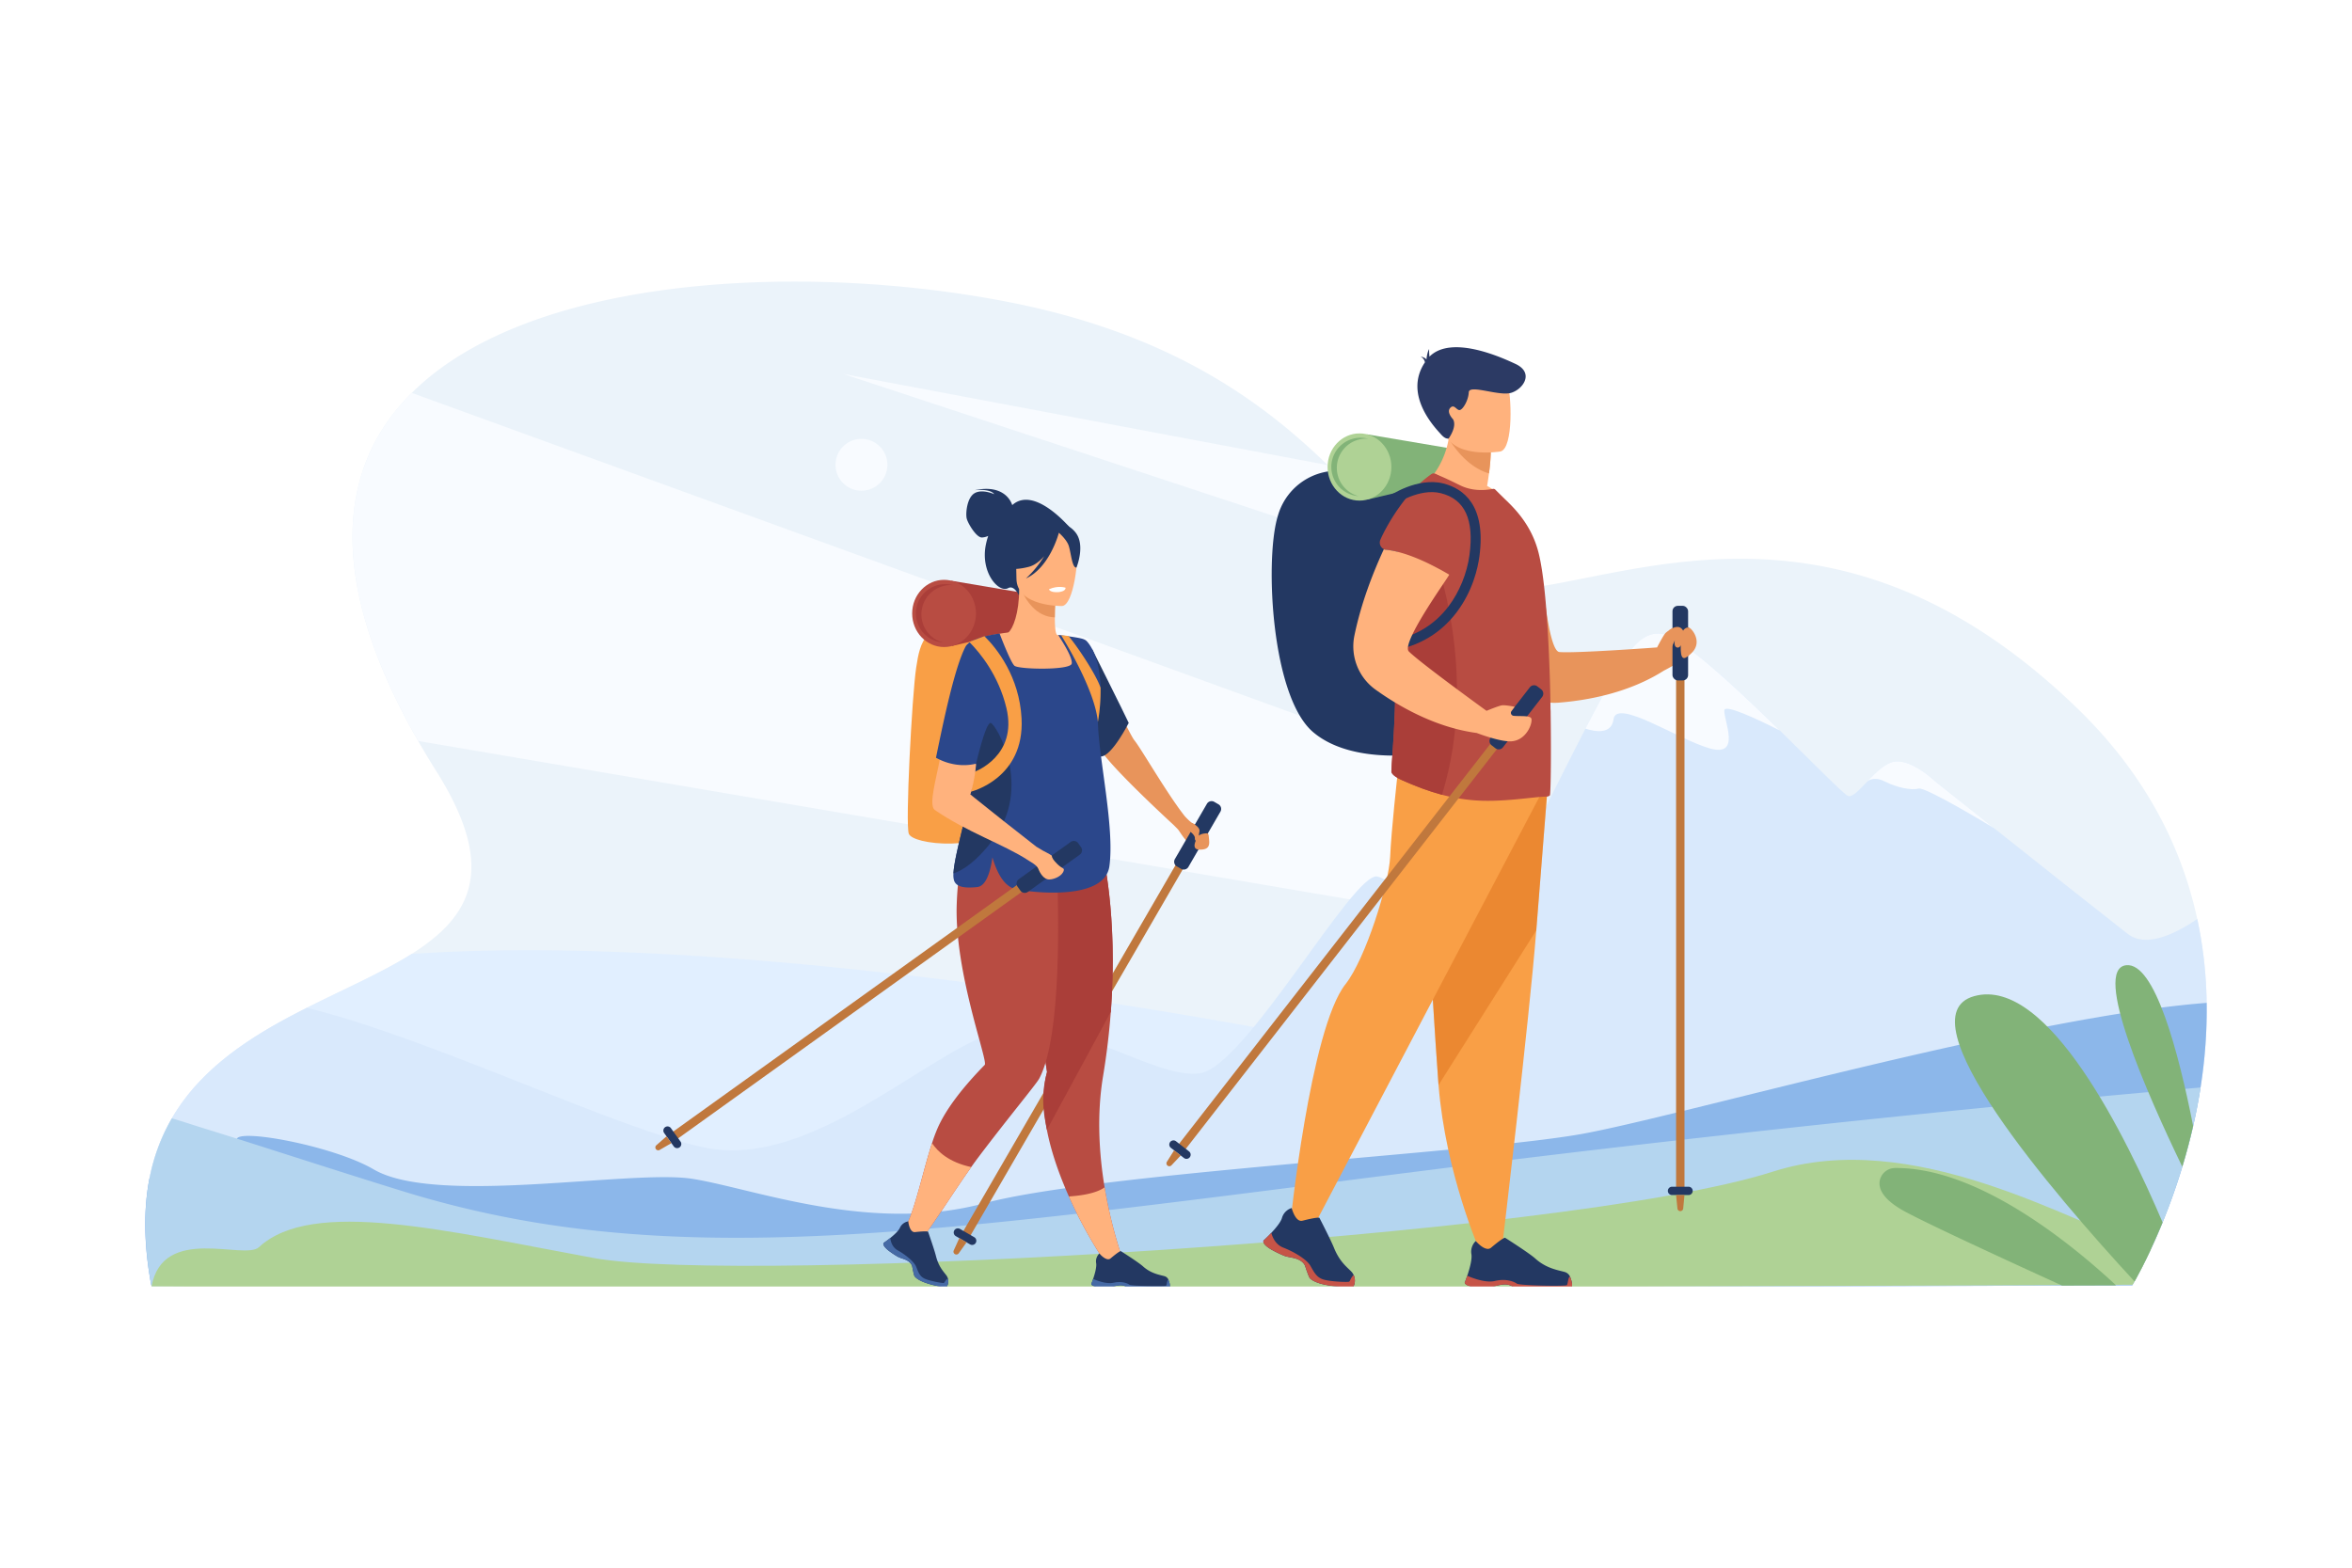 <svg id="Layer_1" data-name="Layer 1" xmlns="http://www.w3.org/2000/svg" viewBox="0 0 3000 2000"><defs><style>.cls-1{fill:#fff;}.cls-2{fill:#ebf3fa;}.cls-3{fill:#f8fbff;}.cls-4{fill:#e1efff;}.cls-5{fill:#d9e9fc;}.cls-6{fill:#8cb7ea;}.cls-7{fill:#b4d5ef;}.cls-8{fill:#afd295;}.cls-9{fill:#82b378;}.cls-10{fill:#233862;}.cls-11{fill:#e8945b;}.cls-12{fill:#f99f46;}.cls-13{fill:#d86713;opacity:0.4;}.cls-14{fill:#c65447;}.cls-15{fill:#ffb27d;}.cls-16{fill:#b84c42;}.cls-17{fill:#aa3e39;}.cls-18{fill:#2c3a64;}.cls-19{fill:#c0783d;}.cls-20{fill:#2b478b;}.cls-21{fill:#466aa5;}</style></defs><title>9831</title><rect class="cls-1" width="3000" height="2000"/><path class="cls-2" d="M194.22,1646.2c.09.48.18.94.28,1.42l41.75-.14,647.23-2,427.09-1.3,13,0,30.06-.09,390.71-1.2,900.25-2.77h0l33.05-.09h0l22.92-.08h0l13.23,0,5.84,0s.87-1.44,2.46-4.23l.48-.83,2-3.53c4.21-7.67,10.85-20.28,18.65-37q3-6.51,6.29-13.84c1.71-3.9,3.47-8,5.24-12.16.6-1.4,1.19-2.82,1.79-4.27s1.23-3,1.86-4.49c3.27-8,6.6-16.56,9.93-25.57h0q4.92-13.29,9.75-27.94c.06-.21.14-.42.21-.64q2.67-8.21,5.28-16.76,3.83-12.57,7.37-25.91,3.38-12.74,6.45-26.11c3.61-15.77,6.81-32.18,9.45-49.15a636.28,636.28,0,0,0,7.8-107.94,547.29,547.29,0,0,0-12-107c-19.6-90.9-65.41-184.49-154.27-270.13-326.77-314.9-607.83-140.43-750.42-149.18-25.55-1.57-48-11.72-70.07-27.8-40.42-29.47-79.54-78.86-134.12-131.88-81.81-79.47-198.33-167.1-406-208-257-50.67-610-36.47-762.69,115.82C432.67,593.31,413.58,736,533.38,945.35q10.92,19.1,23.41,38.94,10.5,16.68,18.33,31.86c13.18,25.44,21,47.87,24.28,67.87,7.91,48-10.26,82-42.8,110a265.74,265.74,0,0,1-31.37,22.86c-38,24-86.06,44.66-134,68.84-26.44,13.37-52.84,27.8-77.49,44.49-22.89,15.52-44.27,33-62.76,53.29a252.07,252.07,0,0,0-32.17,43.77c-.52.9-1,1.8-1.54,2.7a244,244,0,0,0-26.41,72.26c-.27,1.38-.54,2.76-.79,4.16C182.91,1545.75,183.41,1591.77,194.22,1646.2Z"/><path class="cls-3" d="M533.38,945.35l1443.38,245.44,103.55-124.17L525.06,501.18C432.67,593.31,413.58,736,533.38,945.35Z"/><path class="cls-4" d="M194.5,1647.62l689-2.12,427.09-1.31,13,0,30.07-.09c274.61-152.38,358.3-312.16,358.3-312.16-9.83-2.46-712.6-147.29-1186.7-115-38,24-86.06,44.66-134,68.85-26.44,13.35-52.84,27.79-77.49,44.49C225.93,1389.74,160.36,1477.88,194.5,1647.62Z"/><path class="cls-5" d="M194.5,1647.62l2525.16-7.76s135.43-224.07,83-467.46c-31.1,21.13-66.36,36.43-88.75,19-28.27-22-109.23-86.2-170.53-134.9l0,0c-42.16-33.5-75-59.66-75-59.66s-34.44-33.13-57-23.85c-10.43,4.29-20.58,14.55-29.51,23.94l-.09.08c-10.33,10.86-19,20.51-24.73,18.39-5.14-1.93-42.95-40.58-86.9-83.52-46.73-45.67-100.41-96.21-129.1-112.6,0,0-26.68-27.34-55.64,4-14.84,16-37.66,57-63.15,106.31-58.82,113.67-131.9,271.54-154.08,269.43-31.8-3-81.27-73.68-111.31-80.75S1590,1358.4,1531.69,1369s-169.63-79.51-259.75-53S1036,1490.93,900.84,1464.43c-108.18-21.22-352.8-140.82-509.57-178.67C270.57,1346.71,150.79,1430.25,194.5,1647.62Z"/><path class="cls-6" d="M190.9,1502.27l4.72-1.61c4.92-1.47,12.95-3.22,20.45-2.1,7.9,1.17,21.21,10.9,29.31,17.36-3.77-6.38-7.24-14.37-8.1-23.11-2.11-21.16,6.18-45.06,19.43-29.28,9.61,11.44,5.29,41.62,2.19,57.38,5.12,2,10.28,4.2,15.44,6.57,6.34-22.34,15.43-48.94,27.87-74.85,5.92-12.36,124.33,9.85,174.52,39.28,80,46.88,328.73-.34,406.48,12s226.91,70.15,371.8,31.28,622-63.61,761.53-88.35c122.84-21.77,565.41-149.69,798.09-167.42a636.28,636.28,0,0,1-7.8,107.94c-22.78,145.94-87.17,252.47-87.17,252.47L883.48,1645.5l-328.05-3.1L192.84,1639C183,1585.79,183.23,1540.78,190.9,1502.27Z"/><path class="cls-7" d="M193.27,1641.31l362.16,1.09,328.05,3.1,427.09-1.31,13,0,30.07-.1,390.71-1.2,975.32-3s64.39-106.53,87.17-252.47c-185.35,16-552.49,50.85-991.52,106.19-630.85,79.52-959.62,132-1302.4,25.84-63.23-19.58-118-37.23-166-52.57q-23.4-7.49-44.68-14.22Q281.14,1446,262,1440.1c-14.52-4.44-29.71-9.62-42.78-13.36-.92,1.53-1.2,2.1-1.86,3.27a243.83,243.83,0,0,0-26.41,72.26C183.23,1540.78,183.46,1588.12,193.27,1641.31Z"/><path class="cls-8" d="M193.27,1641.31l690.21,4.19,427.09-1.31,13,0,30.07-.09,390.71-1.2,975.84-3.88s1.27-2.09,4.37-7.71c4.22-7.66,10.85-20.27,18.66-37-104-36.34-304.13-156.55-482-99.55-265.06,84.93-1315.3,144.68-1503.49,110.22S398.5,1527.8,330.31,1591.1C311.84,1608.25,207.81,1561.6,193.27,1641.31Z"/><path class="cls-9" d="M2722.59,1634.8c.58-1,1.23-2.2,2-3.53,4.22-7.66,10.85-20.27,18.66-37q3-6.51,6.28-13.84c1.72-3.89,3.48-8,5.25-12.16.59-1.41,1.2-2.83,1.79-4.27s1.23-3,1.85-4.49c-44.89-105.19-145.89-314.82-240.27-288.68C2425.07,1296.57,2618.94,1522.5,2722.59,1634.8Z"/><path class="cls-9" d="M2783.56,1488.55q3.81-12.55,7.37-25.9c2.25-8.49,4.42-17.19,6.45-26.11-18.6-94.29-48.91-209.37-85.48-205.14C2668.54,1236.39,2738.33,1394.92,2783.56,1488.55Z"/><path class="cls-9" d="M2430.87,1546.23c31.4,16.75,122.1,58.66,199.28,93.86h0l40.75-.12h0l28.25-.09c-65.82-61.28-181-150.76-282-149.76a20,20,0,0,0-19.6,16.53C2396,1516.7,2401.65,1530.64,2430.87,1546.23Z"/><path class="cls-3" d="M2022.2,929.55c14,4.51,33.44,6.92,35.86-11.86,3.54-27.39,82.16,25.62,122.8,37.1s17.67-35.34,18.55-48.59c.54-8.1,40.05,10.21,70.68,25.67-46.73-45.67-100.41-96.21-129.1-112.6,0,0-26.68-27.34-55.64,4C2070.51,839.28,2047.69,880.26,2022.2,929.55Z"/><path class="cls-3" d="M2381.81,996.92c.89-.8,8.47-7,22.27.08,14.72,7.55,34.16,11.68,43,9s96.27,50.48,96.27,50.48l0,0c-42.16-33.5-75-59.66-75-59.66s-34.44-33.13-57-23.85C2400.89,977.27,2390.74,987.53,2381.81,996.92Z"/><path class="cls-3" d="M1075.58,477.09l752.28,248.2c-40.42-29.47-79.54-78.86-134.12-131.88Z"/><path class="cls-3" d="M1098.8,559.89A33.08,33.08,0,1,1,1065.72,593,33.08,33.08,0,0,1,1098.8,559.89Z"/><path class="cls-10" d="M1825.62,630.39s-46.86-24.68-114-29.61A78.79,78.79,0,0,0,1631,654.65q-1,3-1.86,6.16C1613.38,717.54,1622,889.29,1675,934.1S1825.62,960,1825.62,960Z"/><polygon class="cls-9" points="1743.29 554.04 1857.42 573.33 1848.72 612.56 1744.1 637.33 1743.29 554.04"/><path class="cls-11" d="M2155.33,801.15c-5.14-3.67-9.8,9.62-16.22,9.08-1.49-.13,6.43-7.9,8.32-10.62s1.48-4.21.11-5-19.57,9.14-23.29,13.17c-2.28,2.48-7.21,11.59-10.68,18.26,0,0,0-.07-.05-.07s-103.55,7.66-124.44,5.87c-15.16-1.19-22.62-108.34-23.79-108.12-19.75,3.25-58.12,11.33-81.81,27.41a7.51,7.51,0,0,1-2.86,1.44c9.05,33.14,22.54,72.07,42.14,108.3a68.06,68.06,0,0,0,65.07,35.57c36.14-2.8,89.23-12.12,134.45-40.87,0,0,23.41-11.9,34.3-21.5C2171.46,821,2160.47,804.83,2155.33,801.15Z"/><path class="cls-12" d="M1973.22,1014s-7,87.7-13.69,173c-9.09,115.93-43.69,404.79-43.69,404.79s7.33,11.52-28.27,4c0,0-43.63-98.39-52.7-211.56l-.42-5.59c-8.43-115.22-21.54-357.83-21.54-357.83Z"/><path class="cls-13" d="M1973.85,1006.14s-7.63,95.53-14.32,180.87l-124.66,197.24-.42-5.59c-8.43-115.22-21.54-357.83-21.54-357.83Z"/><path class="cls-12" d="M1966.51,1011l-290.7,553.29s-27.06,12.14-30.57,1.6c0,0,25.79-253.5,71-310.36,25.52-32.14,55.5-128.56,56.9-162.28s9.41-105,9.41-105Z"/><path class="cls-10" d="M1725.22,1642.19s-42.19.61-54.4-11.36c-1.44-1.41-6.09-15.55-6.13-15.7-.38-1.15-2.52-6.33-11.23-9.24-5.73-1.92-10.49-1.86-16-4a149.24,149.24,0,0,1-15.68-7.63c-13.07-7.63-10.09-11.66-10.09-11.66s2.88-2.61,6.67-6.42c1-1,2.12-2.17,3.23-3.36,5.66-6,12-13.6,13.57-19a18.35,18.35,0,0,1,6.41-9.54,17.54,17.54,0,0,1,6-3.14s4.61,18.5,13.73,16.2c17.64-4.47,20.93-4,21.54-3.67l.14.1s14.41,27.94,18.43,37.92c7.14,17.76,16.3,24.47,22,30.3a16,16,0,0,1,3.26,4.78C1729.71,1633.49,1727.51,1640.93,1725.22,1642.19Z"/><path class="cls-14" d="M1725.22,1642.19s-42.19.61-54.4-11.36c-1.44-1.41-6.09-15.55-6.13-15.7-.38-1.15-2.52-6.33-11.23-9.24-5.73-1.92-10.49-1.86-16-4a149.24,149.24,0,0,1-15.68-7.63c-13.07-7.63-10.09-11.66-10.09-11.66s2.88-2.61,6.67-6.42c1-1,2.12-2.17,3.23-3.36,1.37,5.36,5.18,14.93,15.27,18.85,14.41,5.59,29.87,15.19,34.41,22.92s7.46,14.67,16.27,17.6,31.73,3.74,33.33,2.94c1.28-.64,2.55-6.34,5.84-8.38C1729.71,1633.49,1727.51,1640.93,1725.22,1642.19Z"/><path class="cls-10" d="M1882.46,1642.29h17.44c5.85-.92,10.16-2.61,16.16-3.39,9.1-1.2,13.29,2.53,14.12,3.39a1.62,1.62,0,0,1,.16.18h74.1c1.87-2.67.08-8.83-1.67-13.37a10.58,10.58,0,0,0-6.94-6.34c-7.86-2.28-23.35-4.3-37.54-17.15-8-7.21-38.54-26.52-38.54-26.52l-.16,0c-.67,0-3.87,1-17.77,12.73-7.19,6-19.43-8.56-19.43-8.56a17.44,17.44,0,0,0-4,5.45,18.39,18.39,0,0,0-1.59,11.38c1.1,6.67-2.46,19.08-5.31,27.47-1.73,5.09-3.18,8.69-3.18,8.69S1867.45,1640.41,1882.46,1642.29Z"/><path class="cls-14" d="M1882.49,1642.54h17.37c5.85-.92,10.2-2.86,16.2-3.64,9.1-1.2,13.29,2.53,14.12,3.39a1.62,1.62,0,0,1,.16.18h74.1c1.87-2.67.08-8.83-1.67-13.37-2.25-2-2.89,8.69-4.13,10.39s-60.45.63-63.87-1.86-13.68-6.84-28-3.42c-12.44,3-30.78-4.65-35.32-6.68-1.73,5.09-3.18,8.69-3.18,8.69S1867.49,1640.66,1882.49,1642.54Z"/><path class="cls-15" d="M1814.36,620.5s69.43,34.17,109.56,21.5a96.45,96.45,0,0,0-27.1-22.09c1-5.84,1.77-11.17,2.39-15.93a249.59,249.59,0,0,0,2.31-27L1859,542.69l-9.55-7.7a121,121,0,0,1-1.3,22.63c-.08.55-.16,1.1-.25,1.64C1841,600.54,1814.36,620.5,1814.36,620.5Z"/><path class="cls-16" d="M1774.73,984c-.2,4.42,8.91,9.28,12.86,11,17.56,7.88,34.4,14.33,51.68,18.92a228.16,228.16,0,0,0,37.21,6.74c37.17,3.82,81.11-4.56,96.18-4.35a6.54,6.54,0,0,0,4.22-1.61c1-.81,1.81-46.21,1-103.49,0-2.2,0-4.62-.2-6.83v-.8c-.2-22.31-1-45.82-2-69.12-2.21-51.45-6.22-101.08-13.06-128.62-8-32.34-26.52-53.64-43.4-69.31l-12-11.94a3.24,3.24,0,0,0-2.87-.87c-13.42,2.47-28.12,2.27-42.21-4.68-15.87-7.83-33.15-16.28-36-14.26-33,24.62-49.35,97.36-49,180.06,0,2.61,0,5.24.07,7.87.15,8.53.46,17.18,1,25.86,3.59,61-.09,113.91-2.19,144.67C1775.35,972.14,1774.87,979.15,1774.73,984Z"/><path class="cls-17" d="M1774.73,984c-.2,4.42,8.91,9.28,12.86,11,17.56,7.88,34.4,14.33,51.68,18.92,48-154.9-9.46-305.05-9.46-305.05l-52.61,83.84c.15,8.53.46,17.18,1,25.86,3.59,61-.09,113.91-2.19,144.67C1775.35,972.14,1774.87,979.15,1774.73,984Z"/><path class="cls-16" d="M1848.48,733.06c-17.19-10.19-51.7-28.67-80.21-31.59a9.28,9.28,0,0,1-7.56-12.94c9-20.59,34.47-63.68,65.47-83.7,2.91-1.88,5.1-.25,8.12,1.45,11.44,6.42,36.07,25.4,37.59,47.78,1.34,19.91-5.48,54.44-9.61,73A9.29,9.29,0,0,1,1848.48,733.06Z"/><path class="cls-11" d="M1847.53,558.63s.11.22.34.63c2.68,4.81,21,35.83,51.34,44.72a249.59,249.59,0,0,0,2.31-27L1859,542.69a120,120,0,0,0-10.85,14.93Z"/><path class="cls-15" d="M1913.79,576s-66.28,11-72.5-30.37-19-67.83,23.09-76.61,52.67,5.77,58.11,19.08S1930.88,572.1,1913.79,576Z"/><path class="cls-18" d="M1932.77,464.15C1919,457.81,1852,426,1823.29,455a79.9,79.9,0,0,1-.44-9.72c-2.09,3.78-3,9.33-3.44,13.29-2.56-3.08-7.31-3.6-7.31-3.6a10.29,10.29,0,0,1,5.43,7.27c-28.46,42.33,14.76,85.4,20.7,92.11,6.13,6.94,9.64,4.89,9.64,4.89s10.82-14.65,5.56-24.27c0,0-8.8-8.89-3.73-14.49s8,2.94,12,2.67,11.2-12,11.73-22.67,39,5.61,54.49.54S1957,475.3,1932.77,464.15Z"/><path class="cls-10" d="M1775.75,830.05l-2-12.64c30.73-5,55.59-19.75,73.89-43.88,13.81-18.21,23.54-42.07,26.69-65.46,6.09-45.32-5.84-71.11-36.47-78.86-27.43-7-59.14,14.49-59.45,14.71l-7.26-10.54c1.48-1,36.74-25,69.86-16.58,25.81,6.53,54.75,28,46,93-2,15-8.48,44.22-29.17,71.49C1837.43,808.1,1809.83,824.51,1775.75,830.05Z"/><ellipse class="cls-8" cx="1734.04" cy="595.79" rx="40.69" ry="42.87"/><path class="cls-9" d="M1705.14,596.91a37.29,37.29,0,0,1,37.29-37.29c.91,0,1.8,0,2.69.1a37.29,37.29,0,1,0-12.36,73.2A37.3,37.3,0,0,1,1705.14,596.91Z"/><rect class="cls-19" x="2137.87" y="780.87" width="10.71" height="739.05"/><rect class="cls-10" x="2133.26" y="772.9" width="19.93" height="95.17" rx="6.84"/><path class="cls-10" d="M2153.75,1524.59h-21.06a5.3,5.3,0,0,1-5.31-5.3h0a5.31,5.31,0,0,1,5.31-5.31h21.06a5.31,5.31,0,0,1,5.31,5.31h0A5.3,5.3,0,0,1,2153.75,1524.59Z"/><path class="cls-19" d="M2143.25,1545.12h0a3.7,3.7,0,0,1-3.67-3.33l-1.71-17.2h10.7l-1.64,17.19A3.7,3.7,0,0,1,2143.25,1545.12Z"/><rect class="cls-19" x="1726.25" y="805.99" width="10.71" height="739.05" transform="translate(1086.82 -815.6) rotate(37.89)"/><path class="cls-10" d="M1907.44,954.61l-4.93-3.84a6.84,6.84,0,0,1-1.2-9.6l50-64.31a6.84,6.84,0,0,1,9.6-1.2l4.93,3.83a6.84,6.84,0,0,1,1.2,9.6l-50,64.32A6.84,6.84,0,0,1,1907.44,954.61Z"/><path class="cls-10" d="M1510.12,1477.31l-16.62-12.93a5.3,5.3,0,0,1-.92-7.45h0a5.3,5.3,0,0,1,7.45-.93l16.61,12.93a5.3,5.3,0,0,1,.93,7.45h0A5.31,5.31,0,0,1,1510.12,1477.31Z"/><path class="cls-19" d="M1489.24,1487.06h0a3.69,3.69,0,0,1-.86-4.88l9.21-14.62,8.45,6.57-11.85,12.55A3.69,3.69,0,0,1,1489.24,1487.06Z"/><path class="cls-15" d="M1953.35,917c-1.18-4.65-14.46-2.89-22.76-3.78a3.85,3.85,0,0,1-2.64-6.14l4.07-5.41c-6.09-1.23-13.17-2.23-16.06-1.86-3.34.42-13,4.21-19.94,7.07,0,0,0-.08,0-.08s-84.13-60.84-99-75.67c-10.83-10.68,52.49-97.43,51.45-98-17.2-10.23-51.75-28.76-80.22-31.73a7.49,7.49,0,0,1-3.12-.74c-14.43,31.18-29.19,69.65-37.53,110a68,68,0,0,0,26.85,69.11c29.44,21.14,76.06,48.22,129.17,55.36,0,0,28.53,11,43,10.67C1946.55,945.35,1954.91,923.15,1953.35,917Z"/><path class="cls-11" d="M2128.81,804.24s13.43-11,18.69,1.77c3.67,8.93-1.51,15.78-5,19.1a3.64,3.64,0,0,1-5.86-1.08c-.73-1.62-1.09-4-.27-7.31l-12.3,26.57Z"/><path class="cls-11" d="M2153.18,800.53s-8.06-.37-8.85,13.31-2.37,33.18,9.22,22.74S2153.18,800.53,2153.18,800.53Z"/><rect class="cls-19" x="1383.68" y="988.83" width="10.71" height="631.98" transform="translate(841.65 -520.65) rotate(30.1)"/><path class="cls-12" d="M1159.22,1063.77c1.44,3.5,7.7,6.6,16.72,8.84,20.21,5,54.29,5.69,79.14-3.52,26.66-9.86,46-150.73,54.21-222.93,2.86-25.18,4.38-42,4.38-42s-15.31-24-74.57-16-65.23,28-70.55,63.91S1154.56,1052.45,1159.22,1063.77Z"/><polygon class="cls-17" points="1213.42 740.86 1327.55 760.15 1318.84 799.38 1214.23 824.15 1213.42 740.86"/><ellipse class="cls-16" cx="1204.17" cy="782.6" rx="40.69" ry="42.87"/><path class="cls-17" d="M1175.27,783.72a37.29,37.29,0,0,1,37.29-37.29c.9,0,1.8.05,2.69.11a37.29,37.29,0,1,0-12.37,73.2A37.3,37.3,0,0,1,1175.27,783.72Z"/><path class="cls-11" d="M1541.77,1066.75c-.5-6.83-10.41-12.69-16.7-14.47-5-1.43-11.57-8.45-14-11.19-22.47-28.45-55.85-86.62-64.19-96.68-3-3.67-12.32-22.44-24.36-46.62-8.1-16.25-17.44-34.94-26.94-53.12-14.49,5.26-32,12.46-47.08,21.12,9.08,14.51,21.16,33.89,31.82,51.3,9.81,16,18.4,30.36,22.33,37.63,12,22.35,94.23,97.66,94.23,97.66l4.58,4.6a21.25,21.25,0,0,1,2.42,2.94c2.56,3.8,7.33,11.48,14.68,18.16,4.46,4.05,7.42,6.66,15.72,5.61C1544.77,1082.36,1542.26,1073.57,1541.77,1066.75Z"/><path class="cls-10" d="M1392.76,827.53s41,81.88,46.93,94.74c0,0-21.72,43.14-35.84,42.87S1392.76,827.53,1392.76,827.53Z"/><path class="cls-10" d="M1291.11,644.4c-.64-2.23-8.73-27.35-47.91-19,0,0,19.62-2.47,25,5.09,0,0-15.55-7.12-25.29-1.17s-11.34,26-9.88,32.12,12.2,24.27,19.33,24.27a21.15,21.15,0,0,0,8.12-2,94.76,94.76,0,0,0-2.89,10.59c-7.56,35.58,16.1,62.63,28.34,56,7.84-4.29,13.78,9.45,13.78,9.45l65.13-86.33S1319.46,618.82,1291.11,644.4Z"/><path class="cls-15" d="M1393.42,1070.9c-29.55-94.46,2.84-115-.24-162.26s-39.67-98.1-39.67-98.1-1.87-.19-5-.47c-2.46-1.3-3.11-11.57-3.08-22.42,0-13,1-26.83,1-26.83l-43.89-8.69-2.61-.51c.1,30.55-7.94,50.61-13.77,55.28-5.48.62-28.86,3.57-43.27,9.59-5.43,2.27-9.58,5-11,8.15-12.06,26.5-24.09,93.39-32.55,141.1-4.71,26.59-15.1,60.2-7.37,67.34l45.5-17.25c1.71-8.09,4.64-24.85,9.52-43,.74-2.74-.22-6.06.54-8.87,8.63,23.38,13,34.2,12.79,44.31-.34,14.37-10.09,27.3-30.47,73C1218.57,1106.54,1423.59,1167.38,1393.42,1070.9Z"/><path class="cls-11" d="M1346.43,760.82s-1,13.82-1,26.83c-24.56-.69-37.54-23.1-42.86-35.52Z"/><path class="cls-10" d="M1298,747.36s-12.87-20.34-16-37.73c-2.2-12.42,4.12-58.44,50.37-51.81a62.74,62.74,0,0,1,26,9.85c10,6.78,24.53,21.42,8.33,61.58l-4.21,13.57Z"/><path class="cls-15" d="M1354.63,773.15s-58.11,1-58.15-35.24-7.57-60.46,29.53-62.6,44.33,11.66,47.28,23.74S1369.74,772,1354.63,773.15Z"/><path class="cls-16" d="M1435.72,1616.75l-18.65,4.59a574.65,574.65,0,0,1-53.7-94.94c-15.45-34.72-28.89-74.35-31.6-111.18-1.22-16.67-.25-32.77,3.72-47.59,0,0-5.21-35-12.34-81.8-7.91-52-18.18-118.44-26.22-167.31l4.86-1.44,104.06-30.9s20.35,79.74,11,204.68c-1.91,25.63-5.07,53.16-9.91,82.31-8.27,49.8-4.87,99.87,2,141.55C1418.8,1574.32,1435.72,1616.75,1435.72,1616.75Z"/><path class="cls-17" d="M1416.89,1290.86l-81.56,150.58c-2.26-13.77-9.45-38.33.16-73.81,0,0-5.21-35-12.34-81.8-7.91-52-18.18-118.44-26.22-167.31l4.86-1.44,104.06-30.9S1426.2,1165.92,1416.89,1290.86Z"/><path class="cls-16" d="M1325.56,1376c-3.69,6.93-40.26,50.89-77,99.56-3.15,4.17-6.42,8.66-9.75,13.37-21.65,30.49-46.57,70.24-61.46,89.59-13.54,17.59-25.7-4.44-18.87-20.15,10.77-24.8,19.9-68.14,30.34-100a205.55,205.55,0,0,1,7.46-19.93c11.24-25.12,33.13-52.66,59.74-79.9,4.62-4.73-38.6-117.54-35.72-204.53,1.13-34.48,5.93-64.8,16.91-83.27l109.34,5.41S1361.52,1308.47,1325.56,1376Z"/><path class="cls-10" d="M1371.56,678.93c-9-10.87-15.75-8.51-19.55-5.25-31.16-17.28-70.34,1.41-70.34,1.41a450.1,450.1,0,0,0-4.53,47.82s10.59,6.54,35,.26c7.45-1.92,14.11-7.2,19.77-13.62A135.5,135.5,0,0,1,1308.6,738c29.16-13.48,40.88-54,42-58.34,3.55,3.19,10.54,10.11,12.67,16.89,2.9,9.22,4.2,28.2,9.74,27.55C1373.05,724.12,1385,695.25,1371.56,678.93Z"/><path class="cls-20" d="M1216.13,1114.28a25.89,25.89,0,0,0,.68,8.74c2.32,7.32,10.31,10.65,29.62,8.66,11.81-1.23,17.07-21,19.42-37.89,7.09,24.14,17,37.7,29.85,40.54,18.72,4.17,113.17,15.65,119.35-29.25,6.8-49.38-13.56-136.81-14.68-184a233.62,233.62,0,0,0,3.42-43.68c-.79-33.59-10.64-52.41-18.22-60-2.15-1.65-4.29-2.68-12.91-4.15-4.41-.75-10.51-1.62-19.15-2.76,0,0-3.73-.48-3.64-.35,1.59,2.86,18.78,28.17,17.12,36.5-1.75,8.71-67.84,7.46-73.08,2.66s-18.89-41-18.89-41-26.86,2.94-40,12.5l.14.16a11.06,11.06,0,0,0-3.45,3.64c-14,26.69-28,94.06-37.87,142.11,23.87,13.15,44.72,9.24,51.19,7.5C1236.57,1029.65,1217.39,1089.07,1216.13,1114.28Z"/><path class="cls-12" d="M1353.5,810.54l.13.2c2.57,4.07,42.87,68.49,46.74,110.38a233.62,233.62,0,0,0,3.42-43.68c-5.18-15.83-28.4-51.25-40.51-65.58C1362.41,810.84,1353.5,810.54,1353.5,810.54Z"/><path class="cls-15" d="M1363.37,1526.4a573.81,573.81,0,0,0,53.7,94.94l18.65-4.59s-16.92-42.43-26.74-102C1403.13,1519.05,1390.48,1524.63,1363.37,1526.4Z"/><path class="cls-10" d="M1402.33,1642.41h12.77c4.28-.67,7.44-1.91,11.83-2.48,6.67-.88,9.73,1.86,10.35,2.48l.11.13h54.27c1.37-2,.06-6.46-1.23-9.79a7.69,7.69,0,0,0-5.08-4.64c-5.75-1.67-17.1-3.15-27.49-12.56-5.84-5.28-28.22-19.42-28.22-19.42l-.12,0c-.49,0-2.83.73-13,9.33-5.27,4.43-14.24-6.27-14.24-6.27a12.94,12.94,0,0,0-2.94,4,13.44,13.44,0,0,0-1.16,8.33c.81,4.89-1.81,14-3.89,20.13-1.27,3.72-2.33,6.36-2.33,6.36S1391.34,1641,1402.33,1642.41Z"/><path class="cls-21" d="M1402.33,1642.41h12.77c4.28-.67,7.44-1.91,11.83-2.48,6.67-.88,9.73,1.86,10.35,2.48l.11.13h54.27c1.37-2,.06-6.46-1.23-9.79-1.65-1.46-2.11,6.37-3,7.61s-44.27.46-46.78-1.36-10-5-20.48-2.51c-9.12,2.18-22.55-3.4-25.87-4.88-1.27,3.72-2.33,6.36-2.33,6.36S1391.34,1641,1402.33,1642.41Z"/><path class="cls-10" d="M1216.13,1114.28c13-4.33,29.62-15.86,49.61-41.69,52.92-68.4,4.49-148.79-2-150.29s-18.71,52-18.71,52c-1.26,11.59-4.23,23.81-6.62,35.7-.24,1.19-.56,2.29-.75,3.47-2.15,13.81-.75,27-3.85,39.81-.06.26-5.65,1.15-5.72,1.41C1222,1079.9,1216.76,1101.63,1216.13,1114.28Z"/><path class="cls-1" d="M1337.93,751.77s1.11,4.46,12.22,3.64c0,0,9.32-.69,9-5.6C1359.13,749.81,1350,746.43,1337.93,751.77Z"/><path class="cls-15" d="M1238.83,1488.91c-21.65,30.49-46.57,70.24-61.46,89.59-13.54,17.59-25.7-4.44-18.87-20.15,10.77-24.8,19.9-68.14,30.34-100C1195.85,1469,1210.16,1482.73,1238.83,1488.91Z"/><path class="cls-10" d="M1206.34,1642.52s-31.83-4-39.77-14.28c-.94-1.21-3-12.35-3-12.47-.16-.89-1.23-5-7.48-8.14-4.11-2-7.71-2.5-11.62-4.71a111.9,111.9,0,0,1-11-7.39c-9-7.12-6.37-9.84-6.37-9.84s2.44-1.67,5.69-4.14c.88-.67,1.83-1.41,2.79-2.19,4.9-3.93,10.44-9,12.22-12.89a14,14,0,0,1,5.83-6.51,13.21,13.21,0,0,1,4.85-1.73s1.52,14.41,8.63,13.64c13.75-1.51,16.18-.77,16.61-.5l.09.09s7.91,22.56,9.89,30.49c3.51,14.13,9.7,20.15,13.42,25.15a12,12,0,0,1,1.95,3.94C1210.64,1636.44,1208.2,1641.82,1206.34,1642.52Z"/><path class="cls-21" d="M1206.34,1642.52s-31.83-4-39.77-14.28c-.94-1.21-3-12.35-3-12.47-.16-.89-1.23-5-7.48-8.14-4.11-2-7.71-2.5-11.62-4.71a111.9,111.9,0,0,1-11-7.39c-9-7.12-6.37-9.84-6.37-9.84s2.44-1.67,5.69-4.14c.88-.67,1.83-1.41,2.79-2.19.47,4.19,2.33,11.79,9.52,15.8,10.26,5.73,20.9,14.59,23.5,20.89s4.08,11.83,10.4,15,23.5,6.15,24.79,5.71c1-.35,2.59-4.5,5.28-5.69C1210.64,1636.44,1208.2,1641.82,1206.34,1642.52Z"/><path class="cls-12" d="M1255.64,811.61l-19.34,7.31c14,14.14,37.47,42.82,47.41,84.41,14.65,61.24-40.34,81.11-40.34,81.11l-4.83,24.74-.13.83s68.6-16.48,64.61-93.37C1300.25,863.32,1271.61,827.31,1255.64,811.61Z"/><path class="cls-10" d="M1506.47,1108.44l-5.41-3.13a6.84,6.84,0,0,1-2.48-9.35l40.86-70.5a6.84,6.84,0,0,1,9.35-2.49l5.4,3.14a6.83,6.83,0,0,1,2.49,9.34L1515.82,1106A6.84,6.84,0,0,1,1506.47,1108.44Z"/><path class="cls-10" d="M1237.34,1587.54,1219.12,1577a5.31,5.31,0,0,1-1.93-7.26h0a5.31,5.31,0,0,1,7.26-1.93l18.21,10.56a5.3,5.3,0,0,1,1.93,7.25h0A5.31,5.31,0,0,1,1237.34,1587.54Z"/><path class="cls-19" d="M1218,1600h0a3.69,3.69,0,0,1-1.51-4.72l7.14-15.74,9.26,5.37-10,14A3.69,3.69,0,0,1,1218,1600Z"/><rect class="cls-19" x="1108.46" y="951.09" width="10.71" height="631.98" transform="translate(1494.06 -376.54) rotate(54.34)"/><path class="cls-10" d="M1301.54,1136.25l-3.64-5.07a6.85,6.85,0,0,1,1.57-9.55l66.21-47.5a6.85,6.85,0,0,1,9.55,1.57l3.64,5.07a6.85,6.85,0,0,1-1.57,9.55l-66.22,47.5A6.84,6.84,0,0,1,1301.54,1136.25Z"/><path class="cls-10" d="M859.4,1462.55l-12.27-17.1a5.3,5.3,0,0,1,1.22-7.41h0a5.31,5.31,0,0,1,7.41,1.22L868,1456.37a5.3,5.3,0,0,1-1.22,7.4h0A5.3,5.3,0,0,1,859.4,1462.55Z"/><path class="cls-19" d="M836.61,1466h0a3.7,3.7,0,0,1,.56-4.92l13-11.42,6.25,8.7L841.46,1467A3.69,3.69,0,0,1,836.61,1466Z"/><path class="cls-15" d="M1215.87,995.34,1192,1033.08c41.34,28.54,88.27,44.17,118.67,63.94,2.94,2.14,11.76,6.34,13.65,11.22,2.35,6.09,7.27,13.89,14.11,13.76s17.13-4.9,18.48-11.75c.59-3-2.09-1.88-8.1-7.75-5-4.88-7.07-8-7.33-11-2.34-1.8-10.89-6.11-10.89-6.11-5.31-3.12-8.75-5.22-8.75-5.22h0S1242.73,1018.63,1215.87,995.34Z"/><path class="cls-11" d="M1529.07,1066.1c.2-1.79.47-3.66.83-5.37,1.23-5.71-9.32-10.78-9.32-10.78l-6,8.5s9.71,5.85,9.51,10.81a4.54,4.54,0,0,0,1.06,3.41c-2.1,5-2.83,10.57,3.56,11.12,8.67.74,12-20.66,12-20.66S1533.07,1062.66,1529.07,1066.1Z"/><path class="cls-15" d="M1237.66,1013.48a183.14,183.14,0,0,0,7.37-39.17S1233,1001,1237.66,1013.48Z"/><rect class="cls-1" x="137.99" y="1641.31" width="2724.01" height="7.23" rx="3.09"/></svg>